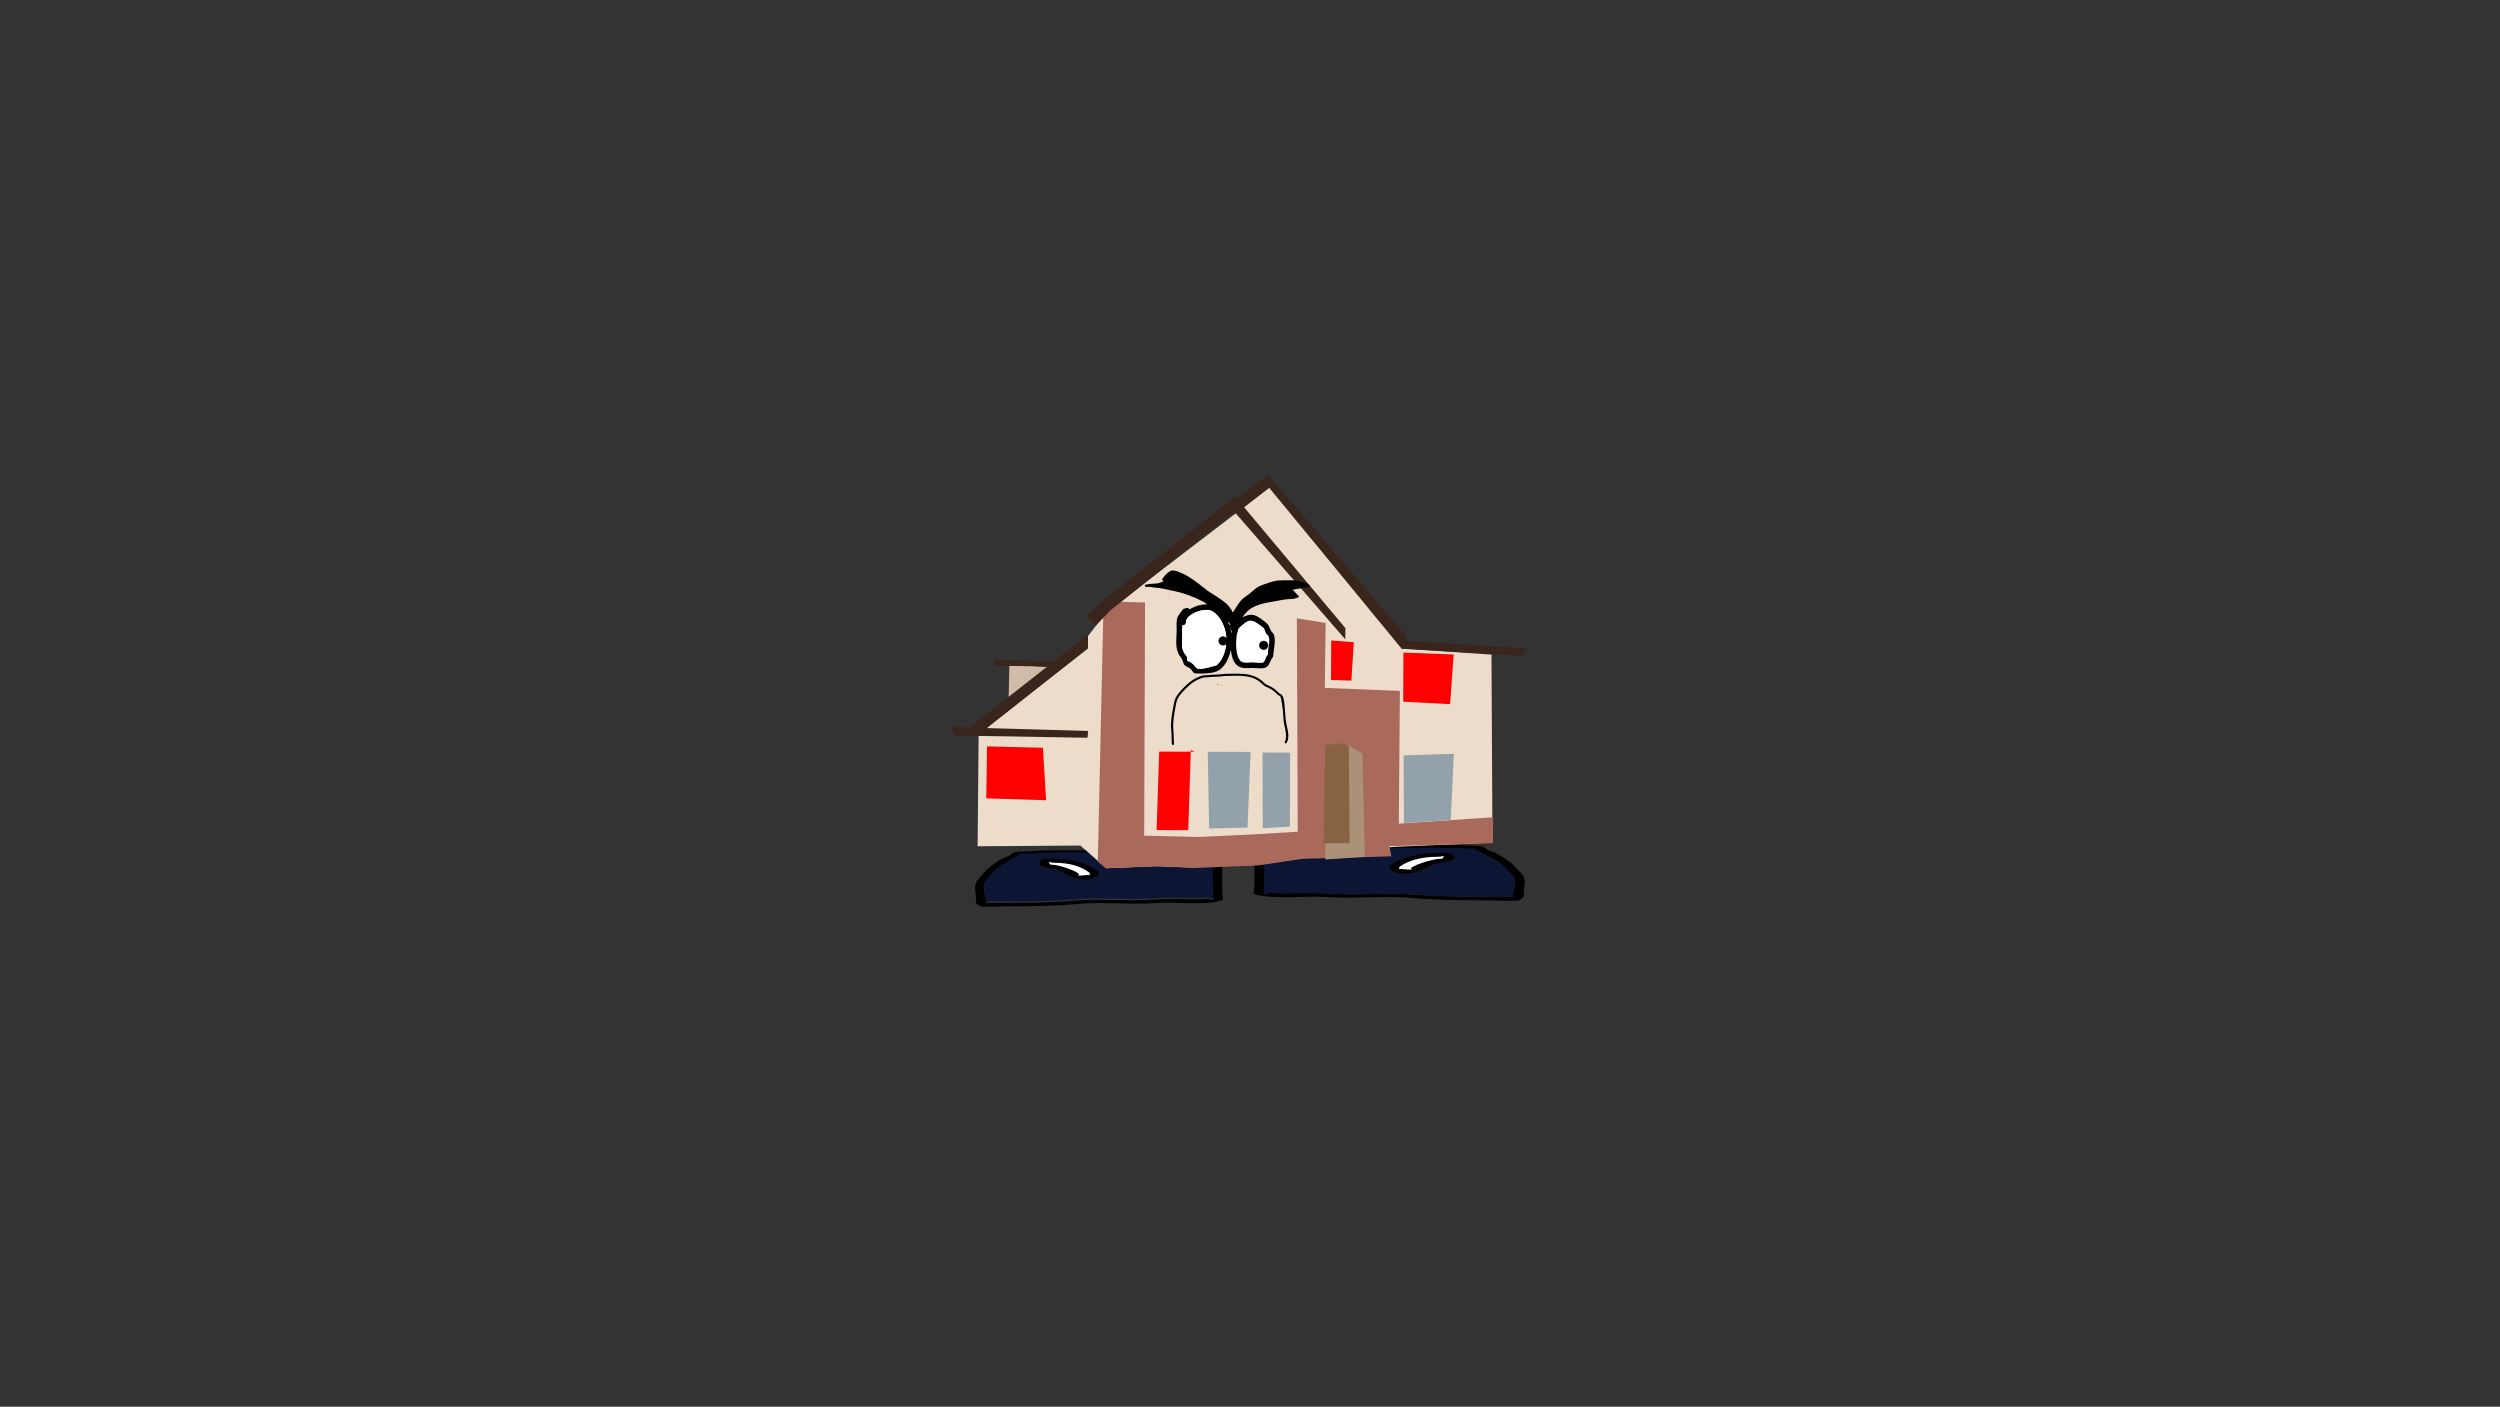 <svg version="1.1" xmlns="http://www.w3.org/2000/svg" xmlns:xlink="http://www.w3.org/1999/xlink" width="2878.25" height="1619.58" viewBox="0,0,2878.25,1619.58"><rect x="0" y="0" width="2878.25" height="1619.58" fill="#333333" stroke="none"/><g transform="translate(1119.125,629.79)"><g data-paper-data="{&quot;isPaintingLayer&quot;:true}" stroke-linejoin="miter" stroke-miterlimit="10" stroke-dasharray="" stroke-dashoffset="0" style="mix-blend-mode: normal"><path d="M-1119.125,989.79v-1619.58h2878.25v1619.58z" fill="none" fill-rule="nonzero" stroke="#000000" stroke-width="0" stroke-linecap="butt"/><path d="M333.363,350.641l-22.789,-45.848l108.25,0.406l38.742,45.442z" data-paper-data="{&quot;index&quot;:null}" fill="#cedce9" fill-rule="nonzero" stroke="#000000" stroke-width="1" stroke-linecap="round"/><path d="M467.862,348.258c-2.93,0.503 -5.81,0.79 -8.661,0.997c0.019,0.077 0.029,0.158 0.029,0.242c0,2.046 -5.965,2.046 -5.965,2.046c-26.344,0 -52.688,0 -79.031,0c-6.779,0 -23.647,-0.928 -28.647,0.296c-2.88,0.705 -4.942,0.635 -8.632,0.728c-0.417,0.01 -1.174,0.033 -1.844,0.046c3.568,0.874 1.844,8.951 1.844,11.208c0,9.549 0,19.099 0,28.648c0,1.705 0,3.411 0,5.116c0,0.682 -1.049,2.626 0,2.046c3.991,-2.204 11.78,-1.019 20.876,-1.023c17.93,-0.008 37.126,-0.666 54.736,0.441c32.157,2.206 66.731,-1.319 98.631,1.139c26.867,2.304 59.029,2.512 86.71,2.512c6.959,0 13.918,0 20.876,0c1.047,0 2.691,-0.048 4.393,-0.101c-1.712,-1.05 0.08,-3.588 0.08,-5.014c0,-5.328 5.205,-14.518 -1.185,-19.304c-5.647,-5.812 -9.22,-11.408 -18.432,-17.205c-6.797,-4.277 -17.378,-8.068 -23.001,-12.317c-2.726,-2.532 -5.167,-0.722 -14.046,-1.308c-19.646,-1.297 -39.35,-1.023 -59.646,-1.023c-7.398,0 -16.689,0.515 -23.859,0c-1.513,-0.109 -4.358,-0.513 -6.489,-0.844c3.899,1.034 -4.998,2.033 -8.737,2.675zM374.234,347.451c19.91,0 39.82,0 59.729,0c0.574,-0.099 1.149,-0.197 1.723,-0.296c7.565,-1.298 14.395,-0.954 20.876,-1.535c8.833,-0.792 14.116,-3.458 23.229,-4.093c5.235,-0.365 19.735,0.807 27.156,0.807c20.122,0 40.222,-0.395 59.646,1.023c10.912,0.797 20.133,-0.756 25.236,3.983c0.752,1.8 6.773,2.925 9.922,4.31c4.813,2.116 8.835,5.251 12.559,7.594c9.232,5.809 13.291,11.784 19.079,17.741c5.173,6.279 1.797,14.066 1.797,20.598c0,3.612 1.659,6.157 -5.965,9.208c-2.659,1.064 -27.219,0 -31.314,0c-28.552,0 -61.912,-0.259 -89.603,-2.634c-30.421,-3.051 -66.633,1.061 -98.077,-1.097c-25.339,-1.958 -64.451,3.258 -85.202,-3.431c-2.054,-0.662 0,-6.072 0,-7.162c0,-9.549 0,-19.099 0,-28.648c0,-3.193 -4.102,-10.815 2.121,-13.193c10.86,-4.149 31.185,-3.177 47.087,-3.177z" data-paper-data="{&quot;index&quot;:null}" fill="#000000" fill-rule="nonzero" stroke="none" stroke-width="1" stroke-linecap="butt"/><path d="M459.118,349.157c2.851,-0.207 5.766,-0.498 8.696,-1c3.739,-0.641 12.672,-1.642 8.772,-2.676c2.132,0.331 5,0.735 6.513,0.844c7.169,0.515 16.544,0.005 23.942,0.005c20.296,0 40.128,-0.245 59.774,1.052c8.879,0.586 11.338,-1.216 14.064,1.316c5.624,4.248 16.249,8.07 23.046,12.347c9.212,5.797 12.797,11.432 18.444,17.244c6.391,4.787 1.157,14.012 1.157,19.34c0,1.426 -1.804,3.972 -0.092,5.022c-1.702,0.053 -3.348,0.103 -4.395,0.103c-6.959,0 -13.93,0.006 -20.888,0.006c-27.681,0 -59.973,-0.172 -86.84,-2.476c-31.9,-2.458 -66.79,1.047 -98.947,-1.159c-17.61,-1.107 -36.86,-0.472 -54.79,-0.464c-9.096,0.004 -16.892,-1.186 -20.883,1.019c-1.049,0.579 -0.004,-1.367 -0.004,-2.049c0,-1.705 -0.01,-3.419 -0.01,-5.124c0,-9.549 -0.012,-19.156 -0.012,-28.705c0,-2.258 1.743,-10.354 -1.825,-11.228c0.669,-0.014 1.428,-0.037 1.844,-0.047c3.69,-0.092 5.757,-0.026 8.637,-0.731c5,-1.224 21.883,-0.305 28.662,-0.305c26.344,0 52.828,-0.041 79.172,-0.041c0,0 5.994,-0.004 5.994,-2.05c0,-0.084 -0.009,-0.165 -0.029,-0.242z" data-paper-data="{&quot;noHover&quot;:false,&quot;origItem&quot;:[&quot;Path&quot;,{&quot;applyMatrix&quot;:true,&quot;segments&quot;:[[[579.60736,595.76373],[0.95609,-0.20262],[0.00646,0.07548]],[[579.61718,596],[0,-0.08208],[0,2]],[[577.61718,598],[0,0],[-8.83333,0]],[[551.11718,598],[8.83333,0],[-2.27308,0]],[[541.51161,598.28885],[1.67648,-1.19621],[-0.96568,0.68904]],[[538.61718,599],[1.23739,-0.09027],[-0.13966,0.01019]],[[537.99901,599.04541],[0.22447,-0.0134],[1.19653,0.85421]],[[538.61718,610],[0,-2.20646],[0,9.33333]],[[538.61718,638],[0,-9.33333],[0,1.66667]],[[538.61718,643],[0,-1.66667],[0,0.66667]],[[538.61718,645],[-0.35177,0.56631],[1.33831,-2.15456]],[[545.61718,644],[-3.04994,0.00386],[6.01206,-0.00761]],[[563.97058,644.43107],[-5.90478,-1.08158],[10.78253,2.15651]],[[597.04254,645.54479],[-10.6965,-2.40266],[9.00888,2.25222]],[[626.11718,648],[-9.28168,0],[2.33333,0]],[[633.11718,648],[-2.33333,0],[0.35109,0]],[[634.59021,647.90091],[-0.5707,0.05184],[-0.57412,-1.02596]],[[634.61718,643],[0,1.39387],[0,-5.20707]],[[634.21982,624.13246],[2.14282,4.67827],[-1.8936,-5.6808]],[[628.03948,607.31672],[3.08887,5.66543],[-2.2791,-4.1802]],[[620.32688,595.27881],[1.8857,4.15235],[-0.91417,-2.47477]],[[615.61718,594],[2.9771,0.57275],[-6.58756,-1.26734]],[[595.61718,593],[6.8054,0],[-2.48058,0]],[[587.61718,593],[2.40395,0.50364],[-0.50743,-0.10631]],[[585.44122,592.1748],[0.71481,0.32365],[1.30749,1.01011]],[[582.51161,594.78885],[1.25365,-0.62682],[-0.98239,0.4912]]],&quot;closed&quot;:true}],&quot;index&quot;:null}" fill="#0d1535" fill-rule="nonzero" stroke="none" stroke-width="1" stroke-linecap="butt"/><path d="M542.735,356.659c0,-0.237 -0.083,-0.635 -0.162,-1.025c-0.307,0.158 -0.766,0.293 -1.355,0.408c-1.767,0.617 -4.448,0.617 -4.448,0.617c-22.719,0 -35.842,5.432 -43.873,11.147c-0.945,0.648 -0.861,1.429 -0.861,2.154c0,0.206 -0.057,0.534 -0.12,0.873c0.06,-0.109 0.21,-0.199 0.515,-0.256c1.349,-0.254 13.077,1.302 14.516,0.407c0.433,-0.269 -2.121,-0.32 -1.981,-0.623c1.732,-3.732 20.105,-9.377 29.136,-10.927c2.342,-0.402 4.979,-0.604 7.601,-0.697c-1.025,-0.548 1.031,-1.386 1.031,-2.077zM491.884,371.003c-0.135,0.727 -0.255,1.423 0.152,1.004c0.278,-0.286 -0.123,-0.688 -0.152,-1.004zM482.227,365.976c8.525,-5.513 19.862,-10.54 37.531,-12.519c1.66,-0.89 5.083,-0.89 5.083,-0.89h2.982c6.753,0 10.326,-0.807 17.579,-0.807c10.073,0 12.408,6.872 7.141,8.884c-3.324,1.27 -8.656,1.687 -13.106,2.45c-13.171,2.259 -18.058,8.752 -32.491,11.982c-15.296,3.424 -32.137,-4.011 -24.72,-9.1z" data-paper-data="{&quot;index&quot;:null}" fill="#000000" fill-rule="nonzero" stroke="none" stroke-width="1" stroke-linecap="butt"/><path d="M542.795,355.566c0.079,0.39 0.176,0.793 0.176,1.031c0,0.692 -2.032,1.542 -1.007,2.09c-2.621,0.093 -5.273,0.286 -7.616,0.688c-9.032,1.549 -27.493,7.166 -29.225,10.898c-0.141,0.304 2.13,0.534 1.697,0.803c-1.439,0.896 -13.269,-0.688 -14.618,-0.434c-0.305,0.058 -0.454,0.148 -0.514,0.257c0.063,-0.339 0.109,-0.672 0.109,-0.878c0,-0.725 -0.109,-1.52 0.835,-2.168c8.032,-5.714 21.628,-11.267 44.347,-11.267c0,0 2.693,0.004 4.46,-0.612c0.589,-0.115 1.048,-0.25 1.355,-0.408z" data-paper-data="{&quot;noHover&quot;:false,&quot;origItem&quot;:[&quot;Path&quot;,{&quot;applyMatrix&quot;:true,&quot;segments&quot;:[[[607.563,601.99816],[0.02649,0.38155],[-0.10299,0.15484]],[[607.10872,602.39727],[0.1976,-0.11227],[-0.59254,0.60273]],[[605.61718,603],[0,0],[-7.618,0]],[[590.90604,613.89443],[2.69308,-5.58508],[-0.31682,0.63364]],[[590.61718,616],[0,-0.70843],[0,0.20156]],[[590.57685,616.85325],[0.02106,-0.33136],[0.02013,-0.10671]],[[590.74964,616.60263],[-0.10238,0.05628],[0.45234,-0.24865]],[[595.61718,617],[-0.48256,0.87548],[0.14503,-0.26312]],[[594.95308,616.3906],[-0.04725,0.29671],[0.58086,-3.64773]],[[604.72276,605.71115],[-3.02833,1.51416],[0.78545,-0.39273]],[[607.27135,605.03032],[-0.87898,0.0905],[-0.34365,-0.53523]],[[607.61718,603],[0,0.6759],[0,-0.23192]]],&quot;closed&quot;:true}],&quot;index&quot;:null}" fill="#ffffff" fill-rule="nonzero" stroke="none" stroke-width="1" stroke-linecap="butt"/><path d="M166.859,357.538l35.411,-45.442l98.943,-0.406l-20.83,45.848z" data-paper-data="{&quot;index&quot;:null}" fill="#cedce9" fill-rule="nonzero" stroke="#000000" stroke-width="1" stroke-linecap="round"/><path d="M157.448,355.156c-3.417,-0.641 -11.55,-1.641 -7.986,-2.675c-1.949,0.331 -4.548,0.736 -5.932,0.844c-6.553,0.515 -15.045,0 -21.807,0c-18.551,0 -36.561,-0.274 -54.519,1.023c-8.115,0.586 -10.346,-1.224 -12.838,1.308c-5.14,4.248 -14.811,8.04 -21.024,12.317c-8.42,5.797 -11.685,11.393 -16.847,17.205c-5.841,4.787 -1.083,13.977 -1.083,19.304c0,1.426 1.639,3.965 0.074,5.014c1.556,0.053 3.058,0.101 4.015,0.101c6.361,0 12.721,0 19.082,0c25.301,0 54.698,-0.208 79.255,-2.512c29.158,-2.458 60.759,1.067 90.152,-1.14c16.096,-1.107 33.642,-0.449 50.03,-0.441c8.314,0.004 15.433,-1.181 19.081,1.023c0.959,0.579 0,-1.364 0,-2.046c0,-1.705 0,-3.411 0,-5.116c0,-9.549 0,-19.099 0,-28.648c0,-2.258 -1.577,-10.334 1.685,-11.208c-0.612,-0.014 -1.304,-0.036 -1.685,-0.046c-3.373,-0.092 -5.258,-0.023 -7.89,-0.728c-4.57,-1.224 -19.988,-0.296 -26.184,-0.296c-24.079,0 -48.158,0 -72.237,0c0,0 -5.452,0 -5.452,-2.046c0,-0.084 0.009,-0.165 0.027,-0.242c-2.606,-0.207 -5.239,-0.495 -7.917,-0.997zM243.027,354.348c14.535,0 33.113,-0.971 43.039,3.177c5.688,2.377 1.939,10 1.939,13.193c0,9.549 0,19.099 0,28.648c0,1.09 1.878,6.5 0,7.162c-18.967,6.689 -54.716,1.473 -77.877,3.431c-28.741,2.158 -61.84,-1.954 -89.646,1.097c-25.31,2.375 -55.803,2.634 -81.9,2.634c-3.743,0 -26.192,1.064 -28.622,0c-6.968,-3.051 -5.452,-5.597 -5.452,-9.208c0,-6.532 -3.085,-14.319 1.643,-20.598c5.291,-5.957 9.001,-11.932 17.439,-17.741c3.404,-2.343 7.08,-5.478 11.479,-7.594c2.878,-1.385 8.382,-2.51 9.069,-4.31c4.664,-4.739 13.093,-3.186 23.066,-3.983c17.754,-1.418 36.126,-1.023 54.519,-1.023c6.783,0 20.036,-1.172 24.821,-0.807c8.33,0.635 13.159,3.301 21.232,4.093c5.924,0.581 12.167,0.237 19.082,1.535c0.525,0.099 1.05,0.197 1.575,0.296c18.198,0 36.396,0 54.594,0z" data-paper-data="{&quot;index&quot;:null}" fill="#000000" fill-rule="nonzero" stroke="none" stroke-width="1" stroke-linecap="butt"/><path d="M165.44,354.469c-0.018,0.077 -0.026,0.158 -0.026,0.242c0,2.046 5.479,2.05 5.479,2.05c24.079,0 48.286,0.041 72.365,0.041c6.196,0 21.628,-0.919 26.198,0.305c2.632,0.705 4.521,0.639 7.894,0.731c0.381,0.01 1.074,0.033 1.686,0.047c-3.262,0.874 -1.669,8.97 -1.669,11.228c0,9.549 -0.011,19.156 -0.011,28.705c0,1.705 -0.009,3.419 -0.009,5.124c0,0.682 0.955,2.629 -0.004,2.049c-3.648,-2.204 -10.774,-1.015 -19.088,-1.019c-16.388,-0.008 -33.984,-0.642 -50.08,0.464c-29.392,2.206 -61.283,-1.299 -90.441,1.159c-24.558,2.304 -54.074,2.476 -79.375,2.476c-6.361,0 -12.732,-0.006 -19.093,-0.006c-0.957,0 -2.462,-0.05 -4.017,-0.103c1.565,-1.05 -0.084,-3.595 -0.084,-5.022c0,-5.328 -4.784,-14.553 1.058,-19.34c5.162,-5.812 8.438,-11.447 16.858,-17.244c6.213,-4.277 15.925,-8.099 21.065,-12.347c2.492,-2.532 4.74,-0.73 12.855,-1.316c17.957,-1.297 36.084,-1.052 54.635,-1.052c6.762,0 15.33,0.51 21.883,-0.005c1.383,-0.109 4.004,-0.513 5.953,-0.844c-3.564,1.034 4.601,2.034 8.018,2.676c2.678,0.503 5.342,0.793 7.949,1z" data-paper-data="{&quot;noHover&quot;:false,&quot;origItem&quot;:[&quot;Path&quot;,{&quot;applyMatrix&quot;:true,&quot;segments&quot;:[[[579.60736,595.76373],[0.95609,-0.20262],[0.00646,0.07548]],[[579.61718,596],[0,-0.08208],[0,2]],[[577.61718,598],[0,0],[-8.83333,0]],[[551.11718,598],[8.83333,0],[-2.27308,0]],[[541.51161,598.28885],[1.67648,-1.19621],[-0.96568,0.68904]],[[538.61718,599],[1.23739,-0.09027],[-0.13966,0.01019]],[[537.99901,599.04541],[0.22447,-0.0134],[1.19653,0.85421]],[[538.61718,610],[0,-2.20646],[0,9.33333]],[[538.61718,638],[0,-9.33333],[0,1.66667]],[[538.61718,643],[0,-1.66667],[0,0.66667]],[[538.61718,645],[-0.35177,0.56631],[1.33831,-2.15456]],[[545.61718,644],[-3.04994,0.00386],[6.01206,-0.00761]],[[563.97058,644.43107],[-5.90478,-1.08158],[10.78253,2.15651]],[[597.04254,645.54479],[-10.6965,-2.40266],[9.00888,2.25222]],[[626.11718,648],[-9.28168,0],[2.33333,0]],[[633.11718,648],[-2.33333,0],[0.35109,0]],[[634.59021,647.90091],[-0.5707,0.05184],[-0.57412,-1.02596]],[[634.61718,643],[0,1.39387],[0,-5.20707]],[[634.21982,624.13246],[2.14282,4.67827],[-1.8936,-5.6808]],[[628.03948,607.31672],[3.08887,5.66543],[-2.2791,-4.1802]],[[620.32688,595.27881],[1.8857,4.15235],[-0.91417,-2.47477]],[[615.61718,594],[2.9771,0.57275],[-6.58756,-1.26734]],[[595.61718,593],[6.8054,0],[-2.48058,0]],[[587.61718,593],[2.40395,0.50364],[-0.50743,-0.10631]],[[585.44122,592.1748],[0.71481,0.32365],[1.30749,1.01011]],[[582.51161,594.78885],[1.25365,-0.62682],[-0.98239,0.4912]]],&quot;closed&quot;:true}],&quot;index&quot;:null}" fill="#0d1535" fill-rule="nonzero" stroke="none" stroke-width="1" stroke-linecap="butt"/><path d="M89.012,363.557c0,0.692 1.879,1.53 0.943,2.077c2.396,0.093 4.806,0.295 6.947,0.697c8.255,1.549 25.048,7.194 26.631,10.927c0.129,0.304 -2.206,0.354 -1.81,0.624c1.315,0.896 12.035,-0.661 13.269,-0.407c0.279,0.058 0.416,0.147 0.471,0.256c-0.057,-0.339 -0.11,-0.667 -0.11,-0.873c0,-0.725 0.076,-1.506 -0.787,-2.154c-7.341,-5.714 -19.335,-11.147 -40.101,-11.147c0,0 -2.451,-0 -4.066,-0.617c-0.539,-0.115 -0.958,-0.25 -1.238,-0.408c-0.072,0.39 -0.148,0.788 -0.148,1.025zM135.353,378.904c0.372,0.419 0.262,-0.276 0.139,-1.004c-0.026,0.316 -0.393,0.718 -0.139,1.004zM144.318,372.873c6.779,5.089 -8.613,12.524 -22.595,9.1c-13.192,-3.23 -17.659,-9.723 -29.697,-11.982c-4.067,-0.763 -8.941,-1.18 -11.979,-2.45c-4.815,-2.012 -2.68,-8.884 6.527,-8.884c6.63,0 9.895,0.807 16.068,0.807h2.726c0,0 3.129,0 4.646,0.89c16.149,1.979 26.512,7.006 34.304,12.519z" data-paper-data="{&quot;index&quot;:null}" fill="#000000" fill-rule="nonzero" stroke="none" stroke-width="1" stroke-linecap="butt"/><path d="M88.957,362.463c0.281,0.158 0.7,0.293 1.238,0.408c1.615,0.617 4.077,0.612 4.077,0.612c20.766,0 33.193,5.552 40.534,11.267c0.864,0.648 0.764,1.444 0.764,2.169c0,0.206 0.042,0.539 0.1,0.878c-0.055,-0.109 -0.191,-0.199 -0.47,-0.257c-1.233,-0.254 -12.046,1.329 -13.361,0.434c-0.395,-0.269 1.68,-0.5 1.551,-0.803c-1.583,-3.732 -18.457,-9.349 -26.712,-10.898c-2.141,-0.402 -4.565,-0.596 -6.961,-0.688c0.937,-0.548 -0.92,-1.398 -0.92,-2.09c0,-0.237 0.088,-0.64 0.16,-1.031z" data-paper-data="{&quot;noHover&quot;:false,&quot;origItem&quot;:[&quot;Path&quot;,{&quot;applyMatrix&quot;:true,&quot;segments&quot;:[[[607.563,601.99816],[0.02649,0.38155],[-0.10299,0.15484]],[[607.10872,602.39727],[0.1976,-0.11227],[-0.59254,0.60273]],[[605.61718,603],[0,0],[-7.618,0]],[[590.90604,613.89443],[2.69308,-5.58508],[-0.31682,0.63364]],[[590.61718,616],[0,-0.70843],[0,0.20156]],[[590.57685,616.85325],[0.02106,-0.33136],[0.02013,-0.10671]],[[590.74964,616.60263],[-0.10238,0.05628],[0.45234,-0.24865]],[[595.61718,617],[-0.48256,0.87548],[0.14503,-0.26312]],[[594.95308,616.3906],[-0.04725,0.29671],[0.58086,-3.64773]],[[604.72276,605.71115],[-3.02833,1.51416],[0.78545,-0.39273]],[[607.27135,605.03032],[-0.87898,0.0905],[-0.34365,-0.53523]],[[607.61718,603],[0,0.6759],[0,-0.23192]]],&quot;closed&quot;:true}],&quot;index&quot;:null}" fill="#ffffff" fill-rule="nonzero" stroke="none" stroke-width="1" stroke-linecap="butt"/><path d="" data-paper-data="{&quot;index&quot;:null}" fill="#afa8a2" fill-rule="nonzero" stroke="#000000" stroke-width="2" stroke-linecap="butt"/><path d="" data-paper-data="{&quot;index&quot;:null}" fill="#afa8a2" fill-rule="nonzero" stroke="#000000" stroke-width="2" stroke-linecap="butt"/><path d="M480.189,345.707l1.917,8.456l-102.053,4.157l-51.372,7.601l-75.402,2.96l-42.239,-1.462l-56.552,2.382l-29.796,-26.111l-118.288,0.845l1.145,-128.679l125.819,-100.253l0.05,-12.998l20.902,-27.216l187.727,-143.559l152.668,185.163l103.31,6.896l1.118,216.426l-109.854,4.777z" data-paper-data="{&quot;index&quot;:null}" fill="#eedccb" fill-rule="nonzero" stroke="#000000" stroke-width="0" stroke-linecap="round"/><path d="M480.194,344.407l2.555,11.708l-102.698,2.855l-50.723,7.604l-74.752,2.962l-38.337,-2.097l-62.401,2.36l-9.069,-7.834l6.284,-282.039l20.212,-16.82l27.943,0.757l-1.032,268.411l63.036,1.542l63.053,-3.007l50.705,-3.055l-1.005,-245.672l33.125,5.327l-0.937,74.737l86.425,3.582l-1.237,152.725l108.564,-7.382l-0.115,29.896z" data-paper-data="{&quot;index&quot;:null}" fill="#a96a5c" fill-rule="nonzero" stroke="#000000" stroke-width="0" stroke-linecap="round"/><path d="M85.249,291.545l-68.882,-2.215l0.88,-59.789l64.336,1.547z" data-paper-data="{&quot;index&quot;:null}" fill="#ff0000" fill-rule="nonzero" stroke="#000000" stroke-width="0" stroke-linecap="round"/><path d="M365.895,321.871l-31.203,1.83l-0.315,-87.09l31.845,0.122z" data-paper-data="{&quot;index&quot;:null}" fill="#92a1aa" fill-rule="nonzero" stroke="#000000" stroke-width="0" stroke-linecap="round"/><path d="M317.148,322.983l-44.199,1.13l-1.61,-88.395l49.393,0.19z" data-paper-data="{&quot;index&quot;:null}" fill="#92a1aa" fill-rule="nonzero" stroke="#000000" stroke-width="0" stroke-linecap="round"/><path d="M251.849,233.694l-2.954,92.277l-36.395,-0.14l2.947,-90.327l40.944,0.157z" data-paper-data="{&quot;index&quot;:null}" fill="#ff0000" fill-rule="nonzero" stroke="#000000" stroke-width="0" stroke-linecap="round"/><path d="M436.732,153.815l-23.394,-0.74l0.175,-45.493l25.989,2.05z" data-paper-data="{&quot;index&quot;:null}" fill="#ff0000" fill-rule="nonzero" stroke="#000000" stroke-width="0" stroke-linecap="round"/><path d="M550.363,180.898l-53.932,-2.807l0.217,-56.542l57.834,2.172z" data-paper-data="{&quot;index&quot;:null}" fill="#ff0000" fill-rule="nonzero" stroke="#000000" stroke-width="0" stroke-linecap="round"/><path d="M551.151,314.134l-53.957,3.692l-0.35,-77.991l57.849,-1.727z" data-paper-data="{&quot;index&quot;:null}" fill="#92a1aa" fill-rule="nonzero" stroke="#000000" stroke-width="0" stroke-linecap="round"/><path d="M132.969,219.588l-152.72,-2.537l-5.812,-9.771l159.212,4.512z" data-paper-data="{&quot;index&quot;:null}" fill="#39251b" fill-rule="nonzero" stroke="#000000" stroke-width="0" stroke-linecap="round"/><path d="M-2.166,207.37l135.593,-106.715l-0.062,16.248l-118.643,93.132z" data-paper-data="{&quot;index&quot;:null}" fill="#39251b" fill-rule="nonzero" stroke="#000000" stroke-width="0" stroke-linecap="round"/><path d="M42.162,172.445l0.792,-37.042l42.884,2.765z" data-paper-data="{&quot;index&quot;:null}" fill="#d0baa8" fill-rule="nonzero" stroke="#000000" stroke-width="0" stroke-linecap="round"/><path d="M84.541,137.513l-57.189,-0.87l-3.872,-7.164l70.832,2.222z" data-paper-data="{&quot;index&quot;:null}" fill="#39251b" fill-rule="nonzero" stroke="#000000" stroke-width="0" stroke-linecap="round"/><path d="M142.565,90.292l-11.008,-10.441l18.917,-18.125l152.54,-119.648l126.802,151.268l-0.05,12.998l-128.117,-147.373l-142.772,114.486z" data-paper-data="{&quot;index&quot;:null}" fill="#39251b" fill-rule="nonzero" stroke="#000000" stroke-width="0" stroke-linecap="round"/><path d="M342.701,-68.817l-29.986,23.282l-7.109,-10.426l35.2,-27.161l158.517,185.185l0.627,5.852l140.347,8.988l-7.831,8.419l-137.75,-8.329z" data-paper-data="{&quot;index&quot;:null}" fill="#39251b" fill-rule="nonzero" stroke="#000000" stroke-width="0" stroke-linecap="round"/><path d="M406.695,359.722l1.155,-131.278l22.752,-1.212l18.807,10.471l2.792,118.945z" data-paper-data="{&quot;index&quot;:null}" fill="#ab9178" fill-rule="nonzero" stroke="#000000" stroke-width="0" stroke-linecap="round"/><path d="M406.552,227.789l22.104,-1.865l5.184,3.919l0.873,111.139l-29.896,-0.115z" data-paper-data="{&quot;index&quot;:null}" fill="#876343" fill-rule="nonzero" stroke="#000000" stroke-width="0" stroke-linecap="round"/><path d="M227.738,34.183c0.282,0.001 0.421,0.142 0.42,0.423c-0.458,9.616 -0.635,19.306 -0.533,29.07c-0.523,-9.833 -0.485,-19.665 0.113,-29.493z" data-paper-data="{&quot;index&quot;:null}" fill="#ec8682" fill-rule="evenodd" stroke="none" stroke-width="1" stroke-linecap="butt"/><path d="M286.472,159.001c0,-0.091 -0.009,-0.171 -0.026,-0.242c0.379,0.122 0.758,0.248 1.136,0.38c-0.378,0.012 -0.753,0.026 -1.125,0.042c0.009,-0.055 0.014,-0.115 0.015,-0.18z" data-paper-data="{&quot;index&quot;:null}" fill="#000000" fill-rule="nonzero" stroke="none" stroke-width="1.5" stroke-linecap="butt"/><path d="M295.449,159.351c-0.13,-0.013 -0.26,-0.026 -0.39,-0.038c-0.036,-0.043 -0.071,-0.086 -0.107,-0.129c0.167,0.054 0.333,0.11 0.497,0.167z" data-paper-data="{&quot;index&quot;:null}" fill="#000000" fill-rule="nonzero" stroke="none" stroke-width="1.5" stroke-linecap="butt"/><path d="M282.016,158.347c0.198,-0.209 0.407,-0.416 0.626,-0.619c0.681,0.15 1.36,0.319 2.038,0.505c-0.839,0.024 -1.732,0.06 -2.664,0.114z" data-paper-data="{&quot;index&quot;:null}" fill="#000000" fill-rule="nonzero" stroke="none" stroke-width="1.5" stroke-linecap="butt"/><path d="M304.928,99.051c0.971,-0.944 0.984,-2.397 0.984,-2.397c-0.217,-2.051 1.641,-4.005 3.242,-5.305c2.316,-1.879 4.485,-4.072 7.094,-5.518c7.138,-3.955 13.353,2.843 18.896,6.68c1.975,1.367 2.168,4.327 3.239,6.476c0.768,1.54 2.752,2.379 3.292,4.013c2.038,6.175 -1.405,14.518 -0.89,20.858c-2.827,2.649 -2.795,6.982 -5.086,8.976c-1.729,1.504 -10.182,0.123 -12.556,0.114c-3.666,-0.014 -10.389,1.33 -13.466,-1.113c-6.752,-5.362 -6.382,-22.874 -4.749,-32.784z" data-paper-data="{&quot;noHover&quot;:false,&quot;origItem&quot;:[&quot;Path&quot;,{&quot;applyMatrix&quot;:true,&quot;segments&quot;:[[[294.62969,131.79626],[0,0],[-0.73773,4.5866]],[[296.86586,146.88447],[-3.13239,-2.46806],[1.42761,1.12484]],[[303.07074,147.36859],[-1.69566,0],[1.09848,0]],[[308.85507,147.29945],[-0.79693,0.69884],[1.05622,-0.92623]],[[311.1769,143.15078],[-1.30276,1.2303],[-0.24958,-2.93173]],[[311.54241,133.54926],[0.95358,2.85265],[-0.25236,-0.75489]],[[310.01854,131.71082],[0.35787,0.71099],[-0.49943,-0.99221]],[[308.52107,128.7338],[0.91579,0.62866],[-2.57091,-1.76485]],[[299.81253,125.68511],[3.29437,-1.84203],[-1.204,0.67322]],[[296.55797,128.24121],[1.06768,-0.87344],[-0.73848,0.60412]],[[295.07731,130.69086],[-0.10397,-0.94843],[0,0]],[[294.62972,131.79626],[0.44759,-0.43854],[0,0]]],&quot;closed&quot;:true,&quot;fillColor&quot;:[0,0,0,1]}]}" fill="#ffffff" fill-rule="nonzero" stroke="none" stroke-width="0.5" stroke-linecap="butt"/><path d="M296.367,89.479c0.441,-0.419 0.871,-0.42 1.196,-0.31c-0.571,-0.782 -1.167,-1.466 -1.605,-1.948c-0.516,-0.569 -1.044,-1.133 -1.582,-1.69c0.641,1.396 1.219,2.823 1.732,4.265c0.063,-0.105 0.147,-0.211 0.258,-0.316zM266.134,62.914c-10.294,-5.466 -21.92,-9.809 -33.347,-12.177c-7.449,-1.544 -14.944,-3.589 -22.547,-4.054c-2.724,-0.167 -6.055,-1.375 -8.678,-0.68l-0.262,-0.15l-0.026,0.124l-1.322,-0.274c-0.676,-0.14 -1.11,-0.802 -0.97,-1.478c0.101,-0.489 0.475,-0.851 0.93,-0.961l1.224,-0.325l0.09,0.341c3.9,-1.524 8.339,-0.659 12.653,-1.486c1.83,-0.351 4.513,-1.706 6.742,-1.902c-0.288,-0.124 -0.551,-0.285 -0.761,-0.513c-0.565,-0.616 -0.998,-1.524 -0.874,-2.35c0.136,-0.905 1.045,-1.503 1.565,-2.255c2.231,-3.228 5.585,-6.508 9.363,-7.763c4.085,-0.289 7.925,1.519 11.597,3.115c9.469,4.114 17.667,10.815 25.8,17.114c2.041,1.58 3.578,3.126 5.869,4.36c6.57,4.292 13.494,8.324 19.472,13.483c2.154,1.859 4.7,5.146 6.209,7.629c0.421,0.693 0.336,1.829 1.063,2.189c0.598,0.296 1.033,-0.862 1.444,-1.388c0.488,-0.624 0.881,-1.316 1.322,-1.974c3.039,-4.51 5.625,-9.314 9.951,-12.825c2.562,-2.079 5.399,-3.688 7.912,-5.881c2.9,-2.531 5.708,-5.168 9.088,-7.084c3.682,-2.086 7.827,-3.104 11.753,-4.597c2.484,-0.528 4.839,-1.587 7.307,-2.086c4.034,-0.816 8.417,-0.639 12.51,-0.806c9.285,-0.378 17.419,0.687 25.888,4.576l0.111,0.158l0.039,-0.045l1.147,1.013c0.337,0.287 0.511,0.743 0.415,1.207c-0.109,0.525 -0.533,0.905 -1.034,0.982l-2.016,0.359l-0.042,-0.234c-3.608,0.964 -7.47,1.294 -11.144,1.886c-1.266,0.204 -2.542,0.386 -3.781,0.716c-0.565,0.15 -1.11,0.442 -1.695,0.449c-0.187,0.002 -0.536,-0.169 -0.773,-0.301c2.168,1.351 3.991,3.341 5.647,5.352c0.763,0.926 2.438,1.718 2.155,2.885c-0.285,1.178 -2.141,1.142 -3.249,1.632c-2.594,1.147 -6.146,0.927 -8.927,1.12c-5.819,0.403 -11.116,1.798 -16.82,2.716c-9.252,1.489 -18.134,3.135 -26.252,8.07c-4.17,2.734 -7.053,6.291 -9.569,10.205c4.095,-2.36 8.688,-3.563 12.774,-2.697c4.879,1.035 10.948,6.047 14.756,9.109c2.696,2.168 3.735,5.842 5.262,8.945c0.849,1.725 2.955,2.734 3.515,4.573c2.331,7.649 -0.581,17.527 -1.014,25.322c-2.919,3.042 -3.948,9.028 -6.972,11.486c-3.782,3.074 -11.951,1.511 -16.516,1.494c-5.677,-0.022 -12.385,1.181 -17.299,-2.433c-4.86,-3.575 -7.113,-10.82 -7.851,-18.679c-1.745,8.656 -5.563,17.185 -12.208,22.687c-4.901,4.058 -14.747,4.839 -20.699,4.816c-0.99,-0.004 -8.35,0.061 -9.066,-0.351c-1.864,-1.074 -2.706,-3.357 -4.236,-4.87c-1.799,-1.779 -4.482,-2.411 -6.456,-3.994c-2.133,-1.71 -2.403,-4.91 -3.617,-7.359c-1.21,-2.44 -3.571,-4.329 -4.285,-6.958c-3.71,-7.799 -1.836,-18.165 -1.803,-26.72c0.018,-4.613 -0.8,-10.51 1.154,-14.875c0.968,-2.162 4.692,-6.937 6.406,-9.205l4.272,-1.264c0,0 2.21,0.009 2.95,1.847l0,0c6.03,-3.862 13.713,-6.147 20.405,-5.862c-1.477,-1.117 -2.975,-2.219 -4.651,-3.108zM298.875,96.791c-0.646,-0.51 -0.531,-1.109 -0.377,-1.459c-0.329,-0.31 -0.63,-0.619 -0.9,-0.87c-0.175,-0.832 -0.349,-1.665 -0.524,-2.497l-0.347,-0.333c0.824,2.61 1.438,5.252 1.841,7.843c0.131,-0.901 0.272,-1.771 0.422,-2.601c-0.038,-0.025 -0.076,-0.053 -0.114,-0.083zM242.245,89.988c-0.46,4.167 -0.258,8.613 -0.279,13.951c-0.021,5.455 -1.084,11.093 1.447,15.963c0.548,2.586 3.024,4.36 4.196,6.729c0.504,1.02 -0.356,2.329 -0.013,3.414c0.548,1.734 3.158,1.806 4.689,2.788c2.619,1.678 4.002,4.844 6.505,6.69c2.386,1.76 13.548,-0.55 16.084,-1.68c2.261,-1.007 5.247,-0.539 7.095,-2.185c7.827,-6.97 10.745,-18.905 10.764,-28.964c0.045,-11.704 -5.654,-27.089 -16.879,-33.046c-8.001,-4.246 -30.174,3.658 -29.556,13.239c0,0 -0.012,3.2 -3.213,3.188c-0.309,-0.001 -0.589,-0.032 -0.841,-0.087zM305.023,99.104c-1.633,9.91 -2.042,27.277 4.709,32.638c3.077,2.444 9.745,1.084 13.411,1.098c2.375,0.009 10.777,1.403 12.506,-0.101c2.291,-1.994 2.227,-6.301 5.054,-8.95c-0.515,-6.34 2.908,-14.58 0.87,-20.755c-0.539,-1.634 -2.511,-2.447 -3.279,-3.987c-1.071,-2.149 -1.238,-5.082 -3.213,-6.449c-5.543,-3.837 -11.664,-10.618 -18.802,-6.663c-2.609,1.445 -4.742,3.62 -7.057,5.499c-1.602,1.3 -3.438,3.232 -3.221,5.284c0,0 -0.006,1.442 -0.977,2.386z" fill="#000000" fill-rule="nonzero" stroke="none" stroke-width="0.5" stroke-linecap="butt"/><path d="M242.155,89.929c0.252,0.055 0.533,0.085 0.842,0.086c3.2,0.012 3.223,-3.201 3.223,-3.201c-0.618,-9.581 21.662,-17.516 29.663,-13.27c11.225,5.957 17.005,21.448 16.959,33.152c-0.019,10.059 -2.996,22.089 -10.824,29.059c-1.848,1.646 -4.857,1.187 -7.118,2.193c-2.537,1.13 -13.75,3.439 -16.136,1.68c-2.503,-1.846 -3.913,-5.022 -6.532,-6.701c-1.531,-0.981 -4.157,-1.065 -4.705,-2.798c-0.343,-1.085 0.511,-2.399 0.007,-3.419c-1.172,-2.369 -3.667,-4.167 -4.215,-6.753c-2.53,-4.87 -1.481,-10.572 -1.46,-16.027c0.021,-5.338 -0.164,-9.833 0.296,-14z" data-paper-data="{&quot;noHover&quot;:false,&quot;origItem&quot;:[&quot;Path&quot;,{&quot;applyMatrix&quot;:true,&quot;segments&quot;:[[[265.57606,127.69148],[0,0],[-0.20539,1.92838]],[[265.47183,134.14484],[0,-2.46892],[0,2.52329]],[[266.16936,141.52604],[-1.17907,-2.24812],[0.25824,1.19512]],[[268.12233,144.63105],[-0.5463,-1.09389],[0.23515,0.47086]],[[268.12233,146.21],[-0.16061,-0.5012],[0.25666,0.80093]],[[270.29615,147.49099],[-0.70984,-0.45114],[1.21431,0.77171]],[[273.31707,150.57392],[-1.16125,-0.84945],[1.1069,0.80969]],[[280.7537,149.76825],[-1.17128,0.52707],[1.0438,-0.46971]],[[284.03149,148.74503],[-0.85188,0.76446],[3.608,-3.23768]],[[288.95882,135.32904],[0.00928,4.65271],[0,-5.41348]],[[281.09283,120.07399],[5.20266,2.73545],[-3.70841,-1.94978]],[[267.44553,126.25003],[-0.30296,-4.43043],[0,0]],[[265.96525,127.7303],[1.48027,0],[-0.14312,0]],[[265.57604,127.69146],[0.11679,0.025],[0,0]]],&quot;closed&quot;:true,&quot;fillColor&quot;:[0,0,0,1]}]}" fill="#ffffff" fill-rule="nonzero" stroke="none" stroke-width="0.5" stroke-linecap="butt"/><path d="M283.757,108.083c0.011,-2.879 2.354,-5.203 5.232,-5.192c2.879,0.011 5.203,2.354 5.192,5.232c-0.011,2.879 -2.354,5.203 -5.232,5.192c-2.879,-0.011 -5.203,-2.354 -5.192,-5.232z" data-paper-data="{&quot;index&quot;:null}" fill="#000000" fill-rule="nonzero" stroke="none" stroke-width="0.5" stroke-linecap="butt"/><path d="M330.538,113.174c0.011,-2.879 2.354,-5.203 5.232,-5.192c2.879,0.011 5.203,2.354 5.192,5.232c-0.011,2.879 -2.354,5.203 -5.232,5.192c-2.879,-0.011 -5.203,-2.354 -5.192,-5.232z" data-paper-data="{&quot;index&quot;:null}" fill="#000000" fill-rule="nonzero" stroke="none" stroke-width="0.5" stroke-linecap="butt"/><path d="M231.487,227.878c-1.237,0.177 -1.414,-1.061 -1.414,-1.061l-0.215,-1.528c0.058,-5.975 -0.292,-12.417 -0.825,-18.454c-0.003,-7.186 0.933,-13.71 2.285,-20.756c0.755,-3.937 1.236,-8.216 2.889,-11.922c2.148,-4.815 6.79,-9.532 10.445,-13.253c5.875,-5.967 12.908,-10.878 21.119,-13.032c1.378,-0.362 2.854,-0.088 4.265,-0.282c6.929,-0.957 14.131,-0.452 21.035,-1.603c14.543,0.029 30.444,-2.245 42.453,7.892c1.559,1.249 3.224,3.219 4.924,4.175c2.893,1.627 6.084,2.637 8.909,4.712c2.284,1.676 4.236,3.742 6.355,5.536c1.054,0.893 2.47,1.404 3.301,2.507c2.51,3.332 2.598,10.564 3.025,14.536c0.616,5.749 0.587,11.74 1.688,17.387c1.318,6.757 4.454,16.4 0.432,22.749c0,0 -0.693,1.04 -1.733,0.347c-1.04,-0.693 -0.347,-1.733 -0.347,-1.733c1.646,-2.284 1.474,-7.331 1.204,-10.111c-0.485,-4.994 -2.352,-9.826 -2.645,-14.812c-0.267,-4.559 -0.598,-9.005 -1.086,-13.559c-0.315,-2.95 -0.904,-5.831 -1.37,-8.759c-0.196,-1.232 -0.416,-3.537 -1.244,-4.649c-0.534,-0.717 -2.313,-1.548 -2.87,-2.018c-2.069,-1.749 -3.959,-3.77 -6.19,-5.404c-2.732,-2.002 -5.792,-2.924 -8.581,-4.508c-1.846,-1.048 -3.671,-3.11 -5.362,-4.465c-11.36,-9.636 -26.872,-7.357 -40.658,-7.331c-6.867,1.145 -14.035,0.65 -20.926,1.591c-1.069,0.146 -2.874,-0.073 -3.969,0.226c-7.783,2.127 -14.353,6.678 -19.949,12.362c-3.439,3.485 -7.927,7.987 -9.943,12.516c-1.57,3.528 -1.999,7.629 -2.717,11.375c-1.315,6.853 -2.239,13.188 -2.243,20.175c0.54,6.05 0.771,12.394 0.821,18.387l0.196,1.352c0,0 0.177,1.237 -1.061,1.414z" fill="#000000" fill-rule="nonzero" stroke="none" stroke-width="0.5" stroke-linecap="butt"/></g></g></svg><!--rotationCenter:1439.12503:809.78979-->